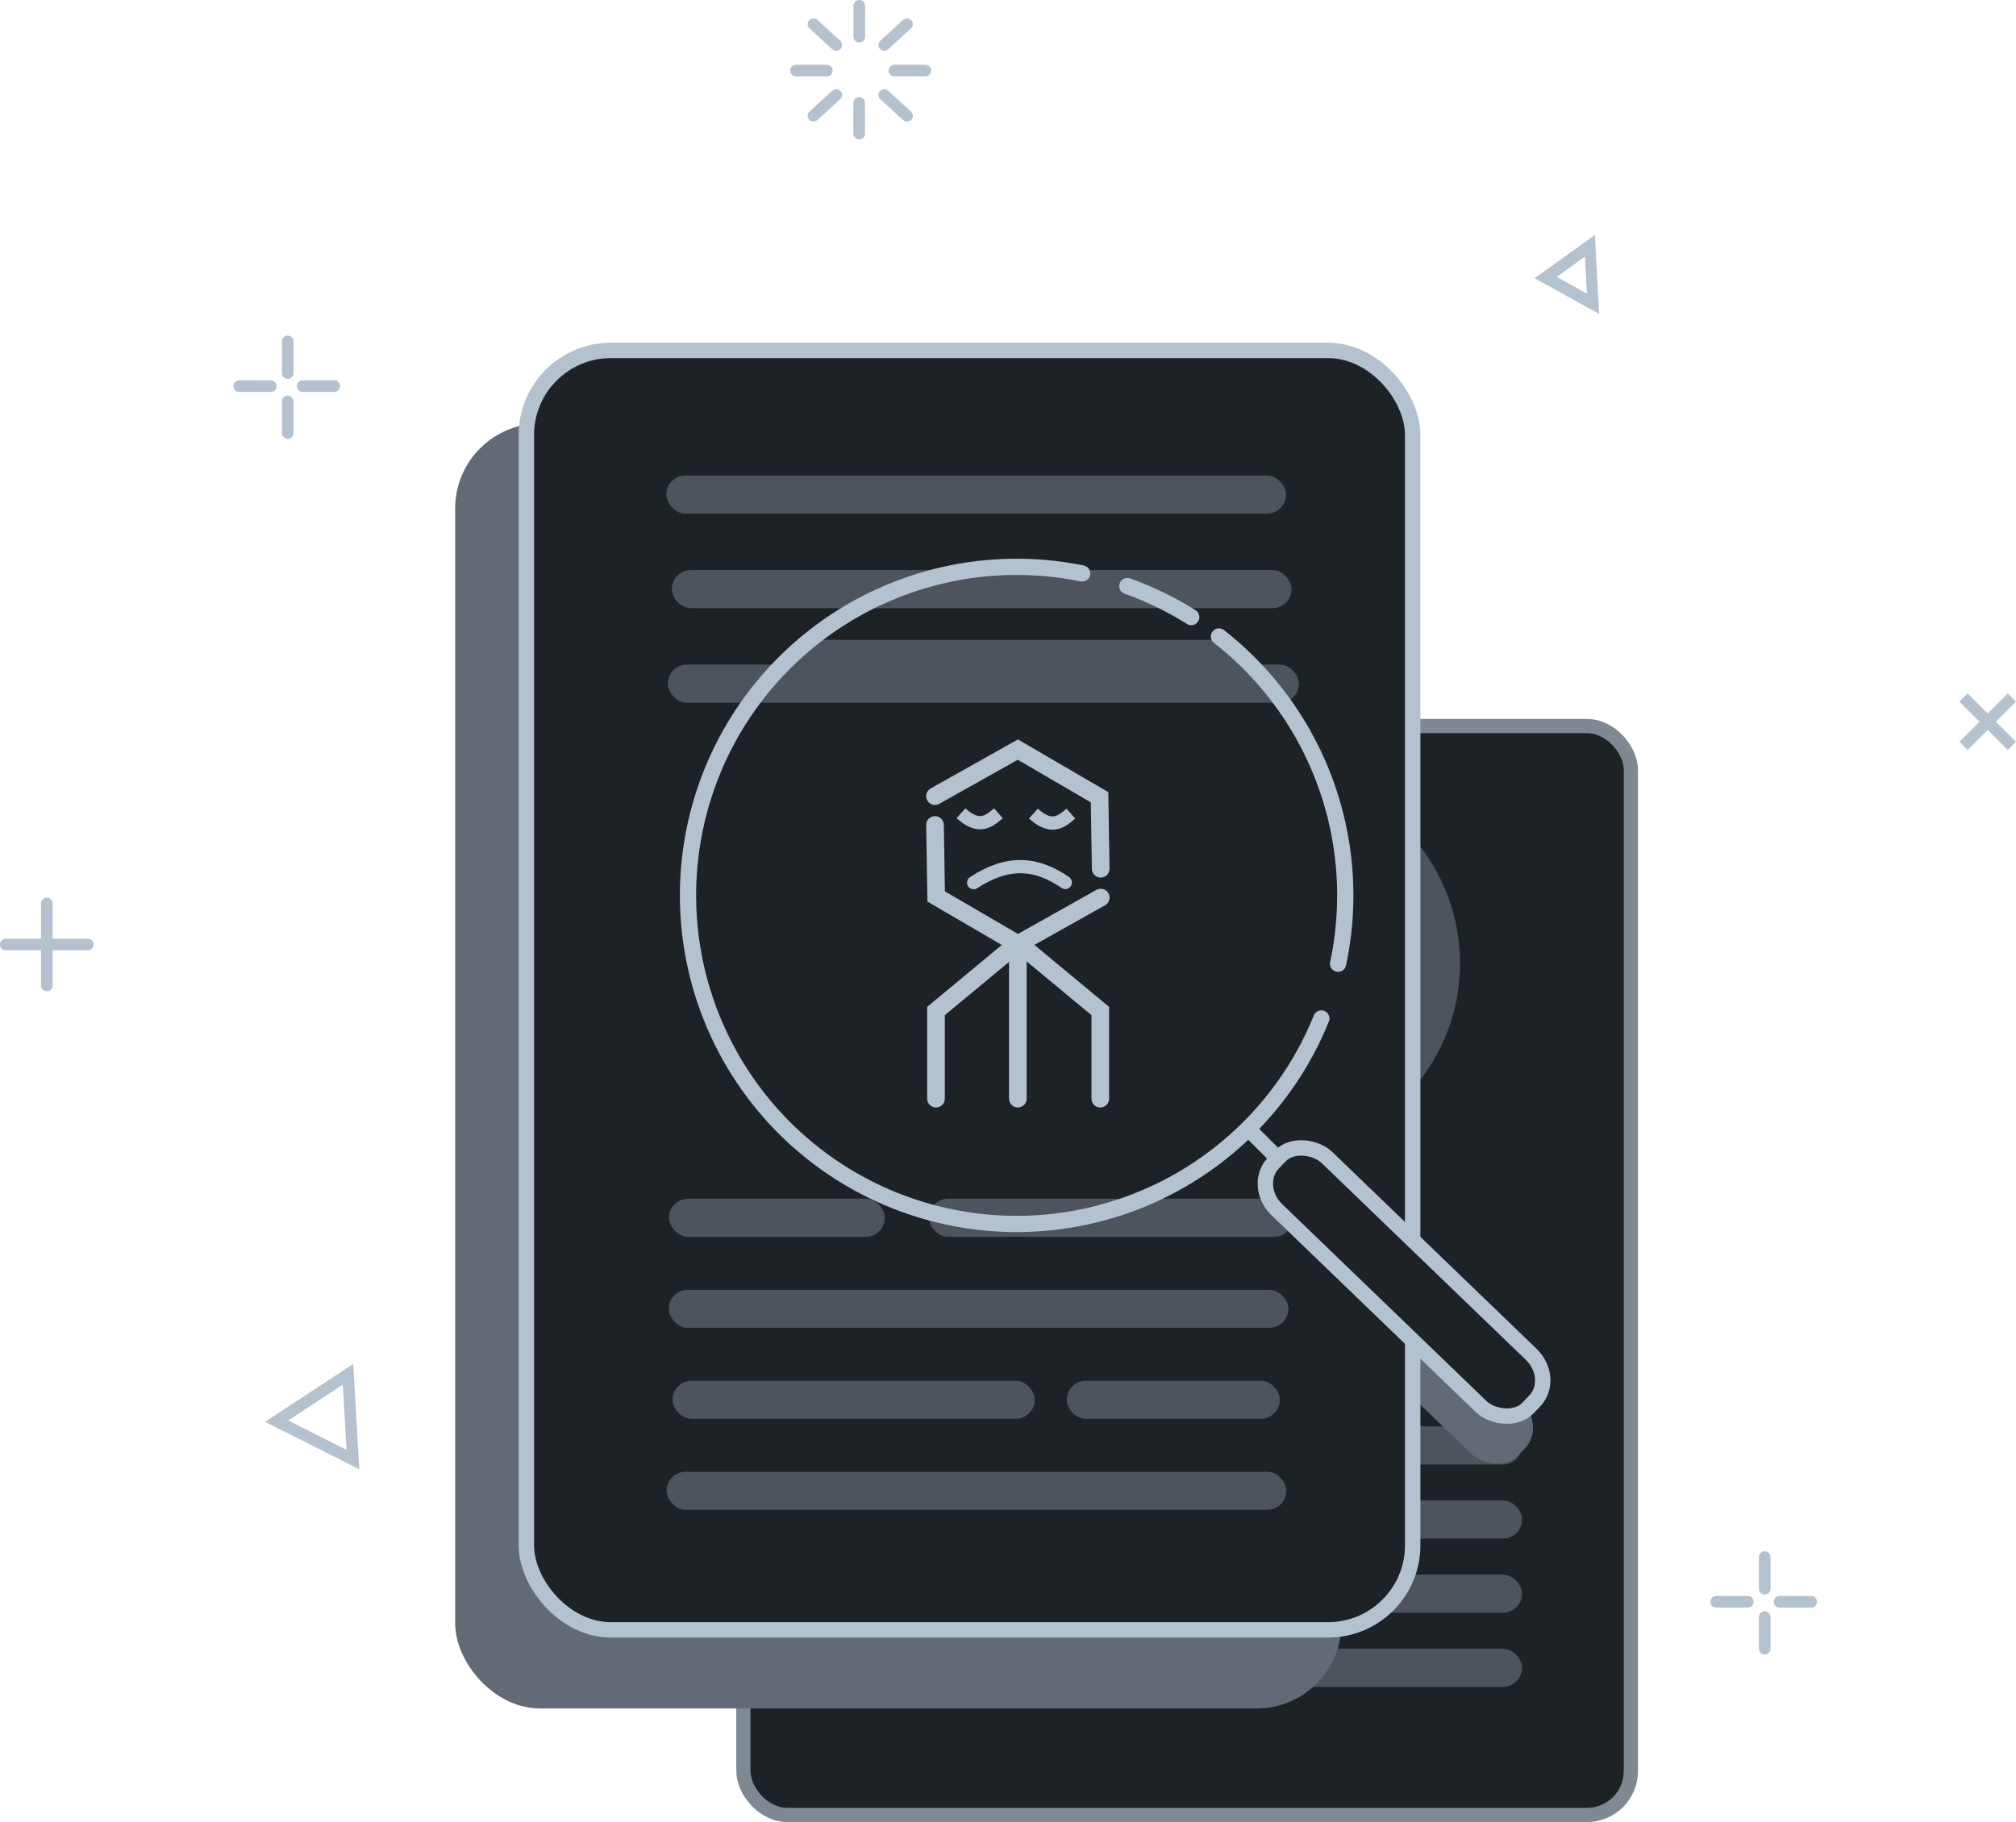 <?xml version="1.0" encoding="UTF-8" standalone="no"?>
<!-- Created with Inkscape (http://www.inkscape.org/) -->

<svg
   width="100mm"
   height="90.41mm"
   viewBox="0 0 100 90.41"
   version="1.1"
   id="svg5"
   xmlns="http://www.w3.org/2000/svg"
   xmlns:svg="http://www.w3.org/2000/svg">
  <defs
     id="defs2">
    <rect
       x="99.97"
       y="439.884"
       width="828.957"
       height="208.044"
       id="rect51939" />
  </defs>
  <g
     id="layer1">
    <g
       id="g8761">
      <rect
         style="fill:#1d2227;fill-opacity:1;stroke:#7f8994;stroke-width:0.705;stroke-linecap:round;stroke-miterlimit:4;stroke-dasharray:none;stroke-opacity:1"
         id="rect25244"
         width="44.024"
         height="54.029"
         x="36.874"
         y="36.023"
         ry="2.184"
         rx="2.184" />
      <rect
         style="fill:#4d545c;fill-opacity:1;stroke:none;stroke-width:0.831;stroke-linecap:round;stroke-miterlimit:4;stroke-dasharray:none;stroke-opacity:1"
         id="rect33080"
         width="30.739"
         height="1.89"
         x="44.759"
         y="81.803"
         ry="0.945"
         rx="0.945" />
      <circle
         style="fill:#4d545c;fill-opacity:1;stroke:none;stroke-width:2.178;stroke-linecap:round;stroke-miterlimit:4;stroke-dasharray:none;stroke-opacity:1"
         id="path41215"
         cx="62.945"
         cy="47.793"
         r="9.476" />
      <rect
         style="fill:#626b75;fill-opacity:1;stroke:none;stroke-width:0.765;stroke-linecap:round;stroke-miterlimit:4;stroke-dasharray:none;stroke-opacity:1"
         id="rect15370"
         width="43.968"
         height="63.757"
         x="22.578"
         y="21.01"
         ry="4.216"
         rx="4.216" />
      <rect
         style="fill:#4d545c;fill-opacity:1;stroke:none;stroke-width:0.831;stroke-linecap:round;stroke-miterlimit:4;stroke-dasharray:none;stroke-opacity:1"
         id="rect33086"
         width="30.739"
         height="1.89"
         x="44.759"
         y="70.771"
         ry="0.945"
         rx="0.945" />
      <rect
         style="fill:#626b75;fill-opacity:1;stroke:none;stroke-width:0.764;stroke-linecap:round;stroke-miterlimit:4;stroke-dasharray:none;stroke-opacity:1"
         id="rect35126"
         width="3.589"
         height="17.528"
         x="-1.285"
         y="86.802"
         ry="1.727"
         rx="1.555"
         transform="matrix(0.694,-0.72,0.72,0.694,0,0)" />
      <rect
         style="fill:#4d545c;fill-opacity:1;stroke:none;stroke-width:0.831;stroke-linecap:round;stroke-miterlimit:4;stroke-dasharray:none;stroke-opacity:1"
         id="rect33084"
         width="30.739"
         height="1.89"
         x="44.76"
         y="74.448"
         ry="0.945"
         rx="0.945" />
      <rect
         style="fill:#4d545c;fill-opacity:1;stroke:none;stroke-width:0.831;stroke-linecap:round;stroke-miterlimit:4;stroke-dasharray:none;stroke-opacity:1"
         id="rect33082"
         width="30.739"
         height="1.89"
         x="44.759"
         y="78.125"
         ry="0.945"
         rx="0.945" />
      <rect
         style="fill:#1d2227;fill-opacity:1;stroke:#b4c1cf;stroke-width:0.764;stroke-linecap:round;stroke-miterlimit:4;stroke-dasharray:none;stroke-opacity:1"
         id="rect945"
         width="43.965"
         height="63.481"
         x="26.109"
         y="17.386"
         ry="4.197"
         rx="4.197" />
      <rect
         style="fill:#4d545c;fill-opacity:1;stroke:none;stroke-width:0.831;stroke-linecap:round;stroke-miterlimit:4;stroke-dasharray:none;stroke-opacity:1"
         id="rect1115"
         width="30.739"
         height="1.89"
         x="33.051"
         y="23.592"
         ry="0.945"
         rx="0.945" />
      <rect
         style="fill:#4d545c;fill-opacity:1;stroke:none;stroke-width:0.831;stroke-linecap:round;stroke-miterlimit:4;stroke-dasharray:none;stroke-opacity:1"
         id="rect1255"
         width="30.739"
         height="1.89"
         x="33.326"
         y="28.285"
         ry="0.945"
         rx="0.945" />
      <rect
         style="fill:#4d545c;fill-opacity:1;stroke:none;stroke-width:0.831;stroke-linecap:round;stroke-miterlimit:4;stroke-dasharray:none;stroke-opacity:1"
         id="rect1257"
         width="30.739"
         height="1.89"
         x="33.173"
         y="63.991"
         ry="0.945"
         rx="0.945" />
      <rect
         style="fill:#4d545c;fill-opacity:1;stroke:none;stroke-width:0.831;stroke-linecap:round;stroke-miterlimit:4;stroke-dasharray:none;stroke-opacity:1"
         id="rect1259"
         width="30.739"
         height="1.89"
         x="33.066"
         y="73.02"
         ry="0.945"
         rx="0.945" />
      <rect
         style="fill:#4d545c;fill-opacity:1;stroke:none;stroke-width:0.831;stroke-linecap:round;stroke-miterlimit:4;stroke-dasharray:none;stroke-opacity:1"
         id="rect1263"
         width="17.967"
         height="1.89"
         x="33.36"
         y="68.505"
         ry="0.945"
         rx="0.945" />
      <rect
         style="fill:#4d545c;fill-opacity:1;stroke:none;stroke-width:0.831;stroke-linecap:round;stroke-miterlimit:4;stroke-dasharray:none;stroke-opacity:1"
         id="rect1265"
         width="10.572"
         height="1.89"
         x="52.912"
         y="68.505"
         ry="0.945"
         rx="0.945" />
      <rect
         style="fill:#4d545c;fill-opacity:1;stroke:none;stroke-width:0.831;stroke-linecap:round;stroke-miterlimit:4;stroke-dasharray:none;stroke-opacity:1"
         id="rect1507"
         width="18.056"
         height="1.89"
         x="46.08"
         y="59.476"
         ry="0.945"
         rx="0.945" />
      <rect
         style="fill:#1d2227;fill-opacity:1;stroke:#b4c1cf;stroke-width:0.764;stroke-linecap:round;stroke-miterlimit:4;stroke-dasharray:none;stroke-opacity:1"
         id="rect1289"
         width="3.589"
         height="17.528"
         x="0.741"
         y="85.521"
         ry="1.727"
         rx="1.555"
         transform="matrix(0.694,-0.72,0.72,0.694,0,0)" />
      <rect
         style="fill:#4d545c;fill-opacity:1;stroke:none;stroke-width:0.831;stroke-linecap:round;stroke-miterlimit:4;stroke-dasharray:none;stroke-opacity:1"
         id="rect1509"
         width="10.704"
         height="1.89"
         x="33.184"
         y="59.476"
         ry="0.945"
         rx="0.945" />
      <path
         style="fill:none;fill-opacity:1;stroke:#b4c1cf;stroke-width:0.764;stroke-linecap:butt;stroke-linejoin:miter;stroke-miterlimit:4;stroke-dasharray:none;stroke-opacity:1"
         d="m 62.035,56.127 1.358,1.358"
         id="path1760" />
      <path
         style="fill:none;stroke:#b4c1cf;stroke-width:0.876;stroke-linecap:round;stroke-linejoin:miter;stroke-miterlimit:4;stroke-dasharray:none;stroke-opacity:1"
         d="m 46.379,39.5 4.11,-2.308 4.053,2.364 0.056,3.547"
         id="path1105" />
      <path
         style="fill:none;stroke:#b4c1cf;stroke-width:0.876;stroke-linecap:round;stroke-linejoin:miter;stroke-miterlimit:4;stroke-dasharray:none;stroke-opacity:1"
         d="m 54.599,44.534 -4.11,2.308 -4.053,-2.364 -0.056,-3.547"
         id="path1107" />
      <path
         style="fill:none;stroke:#b4c1cf;stroke-width:0.876;stroke-linecap:round;stroke-linejoin:miter;stroke-miterlimit:4;stroke-dasharray:none;stroke-opacity:1"
         d="m 50.489,47.078 v 7.431"
         id="path1109" />
      <path
         style="fill:none;stroke:#b4c1cf;stroke-width:0.876;stroke-linecap:round;stroke-linejoin:miter;stroke-miterlimit:4;stroke-dasharray:none;stroke-opacity:1"
         d="m 50.532,46.807 4.046,3.355 v 4.348"
         id="path1111" />
      <path
         style="fill:none;stroke:#b4c1cf;stroke-width:0.876;stroke-linecap:round;stroke-linejoin:miter;stroke-miterlimit:4;stroke-dasharray:none;stroke-opacity:1"
         d="m 50.474,46.807 -4.046,3.355 v 4.348"
         id="path1114" />
      <rect
         style="fill:#4d545c;fill-opacity:1;stroke:none;stroke-width:0.764;stroke-linecap:round;stroke-miterlimit:4;stroke-dasharray:none;stroke-opacity:1"
         id="rect9071"
         width="22.25"
         height="2.753"
         x="39.331"
         y="31.747"
         rx="0.945"
         ry="0.577" />
      <rect
         style="fill:#4d545c;fill-opacity:1;stroke:none;stroke-width:0.831;stroke-linecap:round;stroke-miterlimit:4;stroke-dasharray:none;stroke-opacity:1"
         id="rect9047"
         width="31.304"
         height="1.89"
         x="33.126"
         y="32.977"
         ry="0.945"
         rx="0.945" />
      <path
         style="fill:none;stroke:#b4c1cf;stroke-width:0.657;stroke-linecap:round;stroke-linejoin:miter;stroke-miterlimit:4;stroke-dasharray:none;stroke-opacity:1"
         d="m 48.296,43.793 c 1.68,-1.1 3.089,-1.013 4.545,-0.009"
         id="path11885" />
      <path
         style="fill:none;stroke:#b4c1cf;stroke-width:0.657;stroke-linecap:butt;stroke-linejoin:miter;stroke-miterlimit:4;stroke-dasharray:none;stroke-opacity:1"
         d="m 47.668,40.349 c 0.879,0.801 1.375,0.424 1.855,0"
         id="path13651" />
      <path
         style="fill:none;stroke:#b4c1cf;stroke-width:0.657;stroke-linecap:butt;stroke-linejoin:miter;stroke-miterlimit:4;stroke-dasharray:none;stroke-opacity:1"
         d="m 51.262,40.367 c 0.879,0.801 1.375,0.424 1.855,0"
         id="path15261" />
      <path
         style="fill:none;fill-opacity:1;stroke:#b4c1cf;stroke-width:0.806;stroke-linecap:round;stroke-miterlimit:4;stroke-dasharray:none;stroke-opacity:1"
         id="path1583"
         d="M 60.464,31.58 A 16.3,16.301 0 0 1 66.373,47.815" />
      <path
         style="fill:none;fill-opacity:1;stroke:#b4c1cf;stroke-width:0.806;stroke-linecap:round;stroke-miterlimit:4;stroke-dasharray:none;stroke-opacity:1"
         id="path7233"
         d="M 65.542,50.532 A 16.3,16.301 0 0 1 45.256,59.884 16.3,16.301 0 0 1 34.683,40.207 16.3,16.301 0 0 1 53.678,28.452" />
      <path
         style="fill:none;fill-opacity:1;stroke:#b4c1cf;stroke-width:0.806;stroke-linecap:round;stroke-miterlimit:4;stroke-dasharray:none;stroke-opacity:1"
         id="path8943"
         d="m 55.923,29.079 a 16.3,16.301 0 0 1 3.167,1.538" />
      <path
         style="fill:none;fill-opacity:1;stroke:#b4c1cf;stroke-width:3.045;stroke-linecap:round;stroke-miterlimit:4;stroke-dasharray:none;stroke-opacity:1"
         id="path19838"
         transform="matrix(-0.026,0.187,-0.187,-0.026,95.994,33.026)"
         d="m 256.667,404.274 -7.39,-8.442 -7.39,-8.442 11.006,-2.179 11.006,-2.179 -3.616,10.621 z" />
      <path
         style="fill:none;fill-opacity:1;stroke:#b4c1cf;stroke-width:4.692;stroke-linecap:round;stroke-miterlimit:4;stroke-dasharray:none;stroke-opacity:1"
         id="path20220"
         transform="matrix(-0.016,0.127,-0.116,-0.018,127.672,-11.55)"
         d="m 256.667,404.274 -7.39,-8.442 -7.39,-8.442 11.006,-2.179 11.006,-2.179 -3.616,10.621 z" />
      <path
         style="fill:none;stroke:#b4c1cf;stroke-width:0.576;stroke-linecap:round;stroke-linejoin:miter;stroke-miterlimit:4;stroke-dasharray:none;stroke-opacity:1"
         d="m 2.322,44.826 v 4.067"
         id="path20255" />
      <path
         style="fill:none;stroke:#b4c1cf;stroke-width:0.576;stroke-linecap:round;stroke-linejoin:miter;stroke-miterlimit:4;stroke-dasharray:none;stroke-opacity:1"
         d="M 4.355,46.86 H 0.288"
         id="path22509" />
      <path
         style="fill:none;stroke:#b4c1cf;stroke-width:0.576;stroke-linecap:butt;stroke-linejoin:miter;stroke-miterlimit:4;stroke-dasharray:none;stroke-opacity:1"
         d="m 97.395,34.606 2.401,2.401"
         id="path22592" />
      <path
         style="fill:none;stroke:#b4c1cf;stroke-width:0.576;stroke-linecap:butt;stroke-linejoin:miter;stroke-miterlimit:4;stroke-dasharray:none;stroke-opacity:1"
         d="m 99.796,34.606 -2.401,2.401"
         id="path25242" />
      <path
         style="fill:none;stroke:#b4c1cf;stroke-width:0.576;stroke-linecap:round;stroke-linejoin:miter;stroke-miterlimit:4;stroke-dasharray:none;stroke-opacity:1"
         d="m 87.537,77.255 v 1.567"
         id="path32727" />
      <path
         style="fill:none;stroke:#b4c1cf;stroke-width:0.576;stroke-linecap:round;stroke-linejoin:miter;stroke-miterlimit:4;stroke-dasharray:none;stroke-opacity:1"
         d="m 87.537,80.236 v 1.567"
         id="path32729" />
      <path
         style="fill:none;stroke:#b4c1cf;stroke-width:0.576;stroke-linecap:round;stroke-linejoin:miter;stroke-miterlimit:4;stroke-dasharray:none;stroke-opacity:1"
         d="M 86.696,79.473 H 85.129"
         id="path32731" />
      <path
         style="fill:none;stroke:#b4c1cf;stroke-width:0.576;stroke-linecap:round;stroke-linejoin:miter;stroke-miterlimit:4;stroke-dasharray:none;stroke-opacity:1"
         d="M 89.842,79.473 H 88.275"
         id="path32733" />
      <path
         style="fill:none;stroke:#b4c1cf;stroke-width:0.576;stroke-linecap:round;stroke-linejoin:miter;stroke-miterlimit:4;stroke-dasharray:none;stroke-opacity:1"
         d="m 14.272,16.939 v 1.567"
         id="path32796" />
      <path
         style="fill:none;stroke:#b4c1cf;stroke-width:0.576;stroke-linecap:round;stroke-linejoin:miter;stroke-miterlimit:4;stroke-dasharray:none;stroke-opacity:1"
         d="m 14.272,19.92 v 1.567"
         id="path32798" />
      <path
         style="fill:none;stroke:#b4c1cf;stroke-width:0.576;stroke-linecap:round;stroke-linejoin:miter;stroke-miterlimit:4;stroke-dasharray:none;stroke-opacity:1"
         d="M 13.432,19.158 H 11.865"
         id="path32800" />
      <path
         style="fill:none;stroke:#b4c1cf;stroke-width:0.576;stroke-linecap:round;stroke-linejoin:miter;stroke-miterlimit:4;stroke-dasharray:none;stroke-opacity:1"
         d="M 16.578,19.158 H 15.011"
         id="path32802" />
      <path
         style="fill:none;stroke:#b4c1cf;stroke-width:0.576;stroke-linecap:round;stroke-linejoin:miter;stroke-miterlimit:4;stroke-dasharray:none;stroke-opacity:1"
         d="M 42.618,5.1 V 6.632"
         id="path32972" />
      <path
         style="fill:none;stroke:#b4c1cf;stroke-width:0.576;stroke-linecap:round;stroke-linejoin:miter;stroke-miterlimit:4;stroke-dasharray:none;stroke-opacity:1"
         d="M 42.622,0.288 V 1.82"
         id="path33054" />
      <path
         style="fill:none;stroke:#b4c1cf;stroke-width:0.576;stroke-linecap:round;stroke-linejoin:miter;stroke-miterlimit:4;stroke-dasharray:none;stroke-opacity:1"
         d="M 45.9,3.502 H 44.368"
         id="path33056" />
      <path
         style="fill:none;stroke:#b4c1cf;stroke-width:0.576;stroke-linecap:round;stroke-linejoin:miter;stroke-miterlimit:4;stroke-dasharray:none;stroke-opacity:1"
         d="M 41.012,3.502 H 39.481"
         id="path33058" />
      <path
         style="fill:none;stroke:#b4c1cf;stroke-width:0.576;stroke-linecap:round;stroke-linejoin:miter;stroke-miterlimit:4;stroke-dasharray:none;stroke-opacity:1"
         d="M 43.86,2.233 44.991,1.201"
         id="path33060" />
      <path
         style="fill:none;stroke:#b4c1cf;stroke-width:0.576;stroke-linecap:round;stroke-linejoin:miter;stroke-miterlimit:4;stroke-dasharray:none;stroke-opacity:1"
         d="M 41.481,2.233 40.35,1.201"
         id="path33062" />
      <path
         style="fill:none;stroke:#b4c1cf;stroke-width:0.576;stroke-linecap:round;stroke-linejoin:miter;stroke-miterlimit:4;stroke-dasharray:none;stroke-opacity:1"
         d="M 41.481,4.711 40.35,5.743"
         id="path33064" />
      <path
         style="fill:none;stroke:#b4c1cf;stroke-width:0.576;stroke-linecap:round;stroke-linejoin:miter;stroke-miterlimit:4;stroke-dasharray:none;stroke-opacity:1"
         d="m 43.86,4.711 1.131,1.033"
         id="path33066" />
    </g>
  </g>
</svg>
